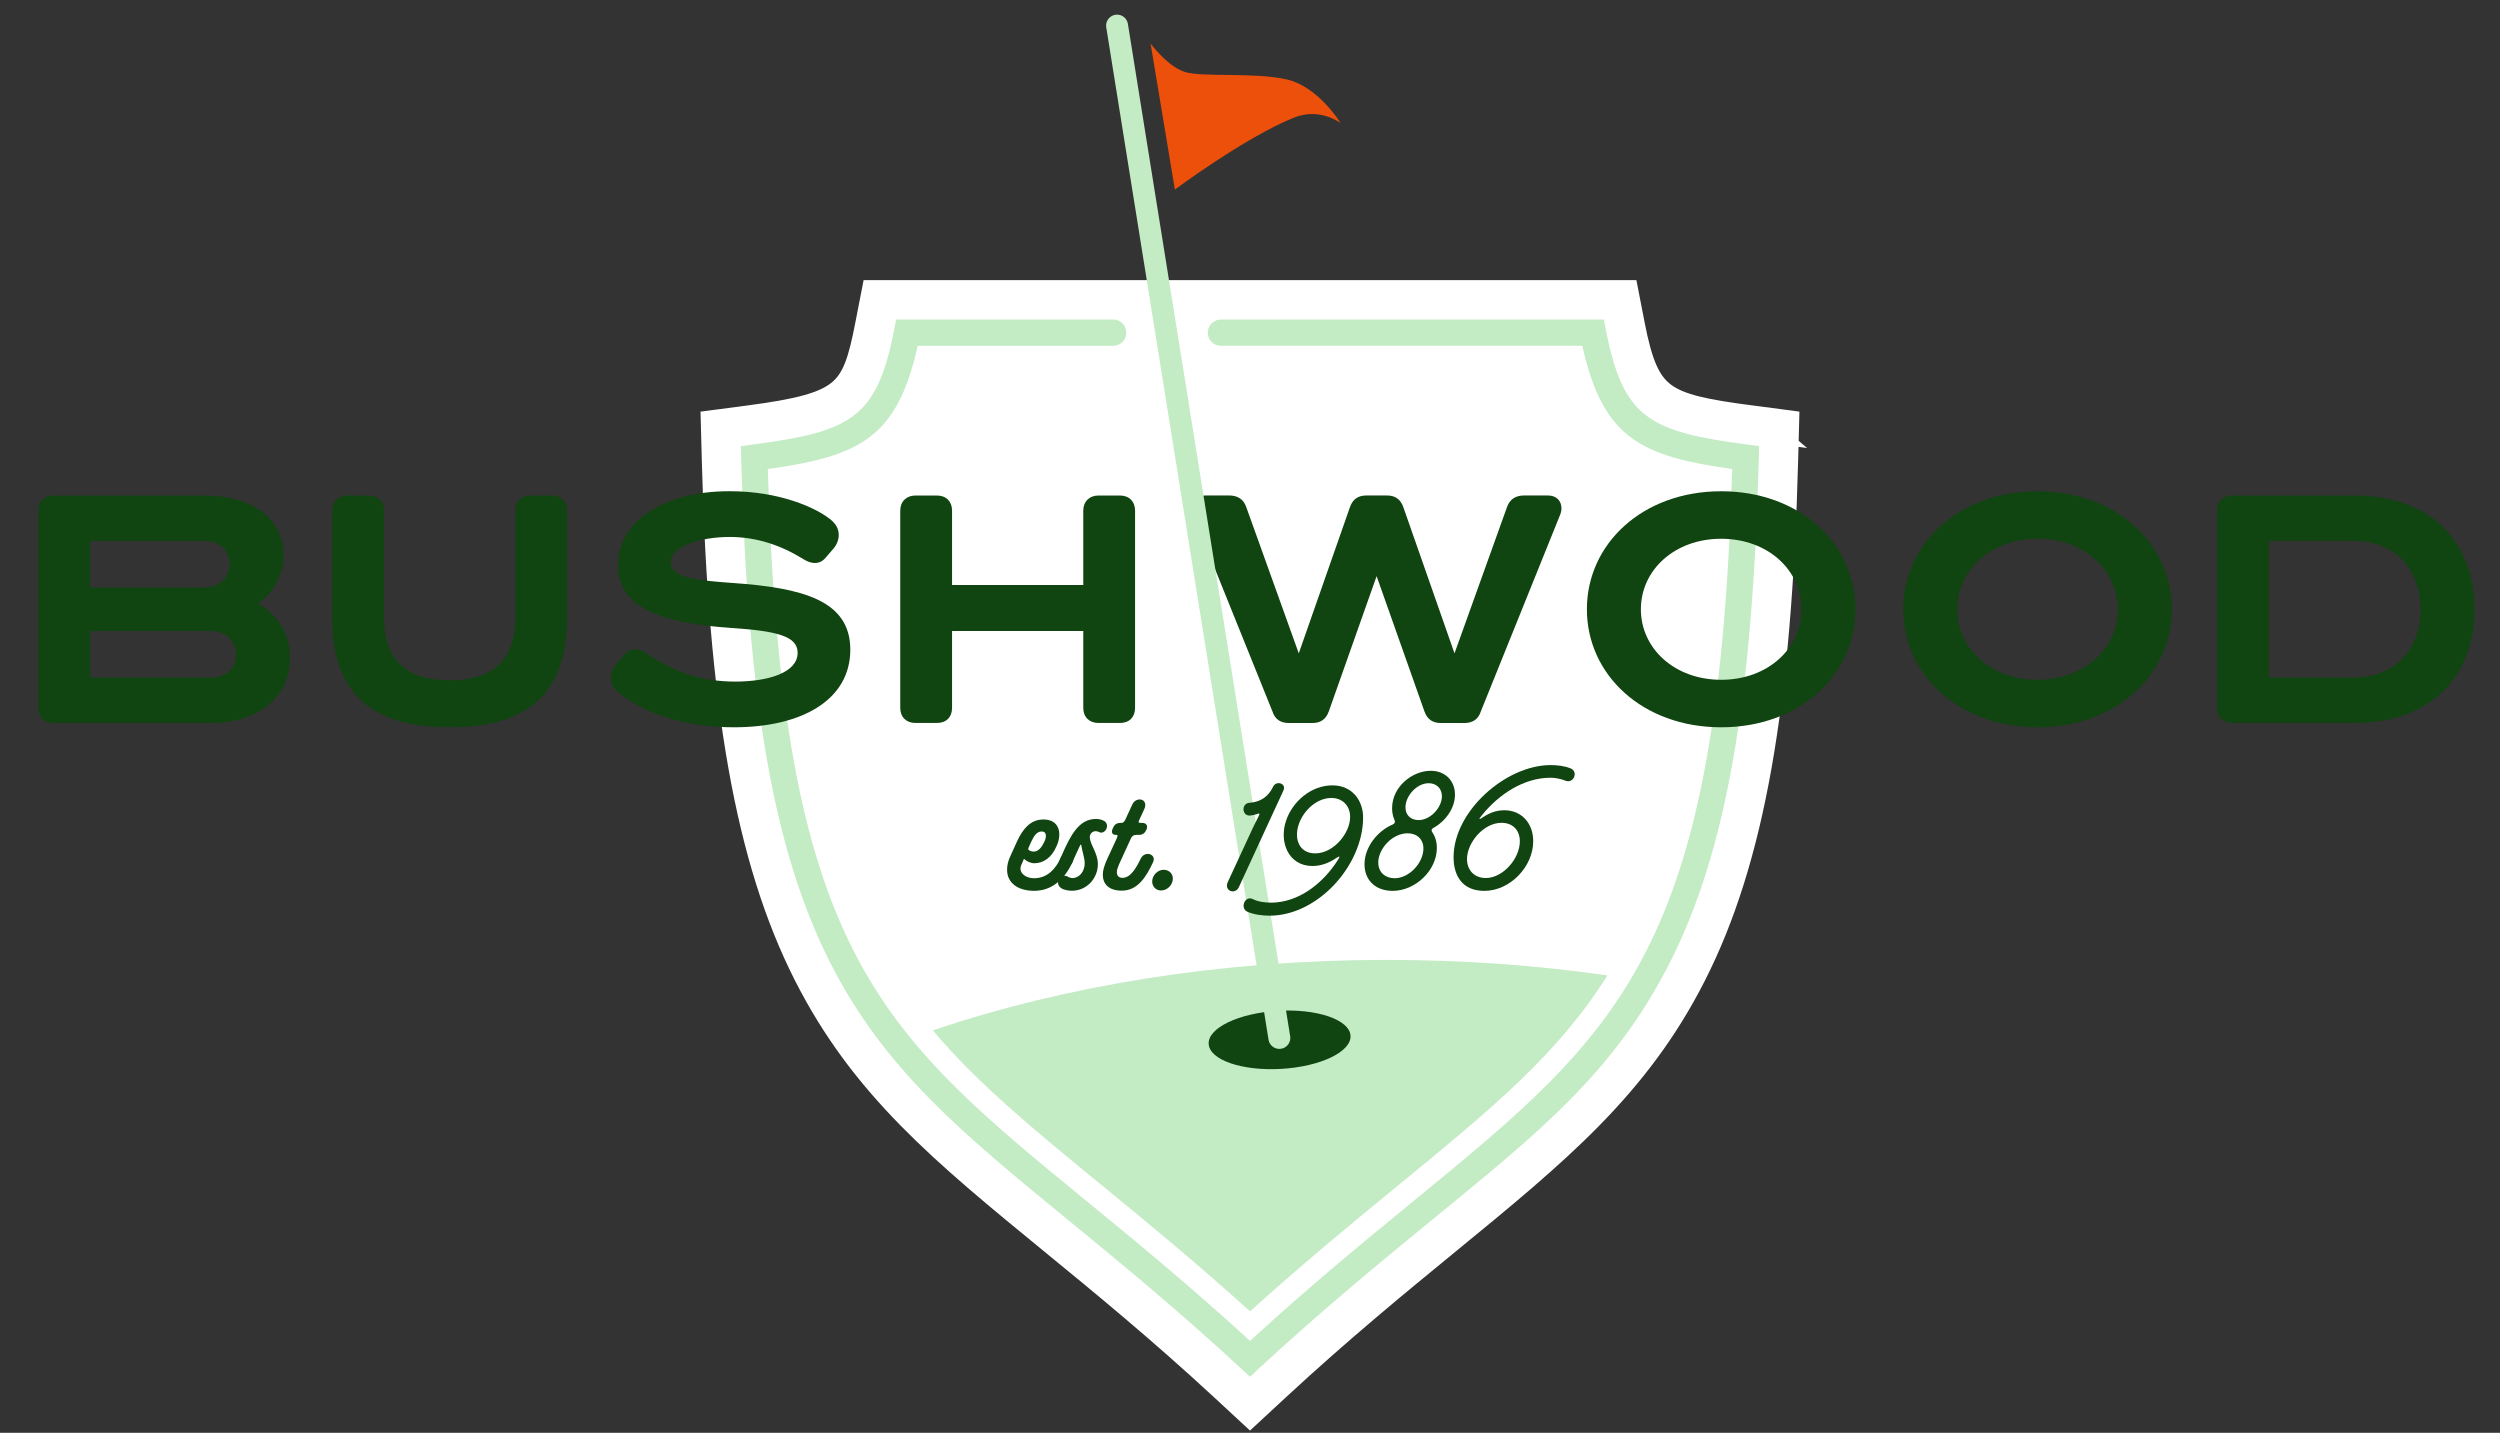 <?xml version="1.0" encoding="UTF-8"?><svg id="Layer_1" xmlns="http://www.w3.org/2000/svg" width="570.06" height="326.71" viewBox="0 0 570.06 326.71"><rect x="0" y="0" width="570.06" height="326.71" fill="#333333" stroke="none"/><path d="m288.39,256.98c-2.03-.3-3.59-.78-4.56-1.24.86-.55,2.26-1.17,4.11-1.69l.44,2.93Z" fill="#fff" stroke-width="0"/><ellipse cx="294.67" cy="255.09" rx="16.2" ry="6.63" transform="translate(-14.33 17.56) rotate(-3.33)" fill="#104410" stroke-width="0"/><path id="flag" d="m262.37,9.94s3.67,5.03,7.63,6.41c3.96,1.38,15.94.01,23.61,1.81,7.09,1.73,12.08,9.9,12.08,9.9,0,0-4.71-3.63-10.62-1.25-11.18,4.51-27.17,16.41-27.17,16.41l-5.54-33.28Z" fill="#ed500a" fill-rule="evenodd" stroke-width="0"/><path d="m399.09,96.42c-20.65-2.72-24.59-4.61-27.99-22.08l-1.26-6.47h-169.62l-1.26,6.47c-3.12,16.02-5.47,19.11-28,22.08l-7.13.94.19,7.2c1.45,56.22,7.67,91.27,20.81,117.19,12.83,25.31,30.9,40.12,55.93,60.62,11.45,9.38,24.43,20.02,38.84,33.35l5.43,5.03,5.43-5.03c14.41-13.34,27.39-23.98,38.85-33.37,25.01-20.49,43.08-35.3,55.91-60.61,13.14-25.92,19.36-60.97,20.81-117.19l.19-7.2-7.14-.94Z" fill="#fff" stroke="#fff" stroke-miterlimit="10" stroke-width="8"/><path d="m250.88,269.97c10.16,8.33,21.56,17.67,34.16,29.04,12.6-11.38,24-20.71,34.15-29.03,20.6-16.88,36.16-29.64,47.33-47.56-16.06-2.31-32.9-3.54-50.26-3.54-37.93,0-73.38,5.87-103.56,16.06,10.07,11.98,22.7,22.35,38.18,35.04Z" fill="#c3ebc4" stroke-width="0"/><path d="m285.03,313.94l-2.04-1.89c-14.53-13.45-27.57-24.13-39.08-33.57-24.54-20.1-42.27-34.63-54.62-59-12.78-25.22-18.85-59.63-20.28-115.06l-.07-2.7,2.68-.35c22.25-2.94,28.32-5.88,32.25-26.08l.47-2.43h49.48c1.66,0,3,1.34,3,3s-1.34,3-3,3h-44.57c-4.69,21.25-13.55,25.18-34.17,28.09,3.17,109.99,25.08,127.93,72.63,166.88,11.04,9.04,23.48,19.24,37.32,31.93,13.84-12.69,26.28-22.88,37.32-31.92,47.54-38.96,69.45-56.9,72.63-166.89-20.62-2.91-29.48-6.84-34.17-28.09h-82.41c-1.66,0-3-1.34-3-3s1.34-3,3-3h87.32l.47,2.43c3.93,20.2,10,23.14,32.25,26.08l2.68.35-.07,2.7c-1.43,55.43-7.49,89.84-20.28,115.06s-30.08,38.9-54.62,59c-11.51,9.43-24.55,20.12-39.08,33.56l-2.04,1.89Z" fill="#c3ebc4" stroke-width="0"/><ellipse cx="291.79" cy="237.1" rx="16.2" ry="6.63" transform="translate(-13.29 17.36) rotate(-3.33)" fill="#104410" stroke-width="0"/><path d="m8.74,161.43v-45.02c0-2.03,1.4-3.42,3.43-3.42h34.39c12.93,0,18.1,6.92,18.1,13.56,0,4.12-1.96,8.39-5.87,11.04,3.92,2.17,7.34,6.36,7.34,12.44,0,8.81-7.2,14.82-17.96,14.82H12.16c-2.03,0-3.43-1.33-3.43-3.42Zm37.89-27.47c3.77,0,5.73-2.66,5.73-5.38s-1.96-5.24-5.73-5.24h-26.07v10.62h26.07Zm1.54,20.55c3.57,0,5.66-2.38,5.66-5.24s-2.1-5.38-5.66-5.38h-27.61v10.62h27.61Z" fill="#104410" stroke-width="0"/><path d="m75.77,141.02v-24.61c0-2.03,1.4-3.42,3.43-3.42h4.96c2.1,0,3.42,1.4,3.42,3.42v24.61c0,10.28,6.15,14.12,14.96,14.12s14.96-3.84,14.96-14.12v-24.61c0-2.03,1.33-3.42,3.42-3.42h4.96c2.03,0,3.42,1.4,3.42,3.42v24.61c0,19.5-11.88,24.81-26.77,24.81s-26.77-5.31-26.77-24.81Z" fill="#104410" stroke-width="0"/><path d="m141.26,158.08c-1.19-.98-1.96-1.96-1.96-3.42s.49-2.38,1.26-3.29l1.82-2.1c.7-.84,1.54-1.19,2.38-1.19s1.89.35,2.59.84c6.29,4.33,12.72,6.5,20.27,6.5s14.26-2.03,14.26-6.57c0-3.78-4.68-4.96-15.1-5.66-16.57-1.12-25.86-4.82-25.86-14.4s9.93-16.78,25.44-16.78c11.6,0,19.64,3.84,22.72,6.22,1.4,1.05,2.17,2.17,2.17,3.78,0,1.05-.42,2.17-1.19,3.08l-1.82,2.1c-.7.84-1.54,1.19-2.45,1.19-.84,0-1.75-.35-2.52-.84-5.31-3.29-10.83-5.1-16.92-5.1-6.64,0-13.42,2.17-13.42,5.73s6.08,4.19,13.98,4.75c16.15,1.12,26.98,3.98,26.98,15.24s-10.76,17.68-26.56,17.68c-10.83,0-20.34-3.08-26.07-7.76Z" fill="#104410" stroke-width="0"/><path d="m205.28,161.43v-45.02c0-2.03,1.4-3.42,3.43-3.42h4.96c2.1,0,3.42,1.4,3.42,3.42v16.99h29.92v-16.99c0-2.03,1.4-3.42,3.43-3.42h4.96c2.1,0,3.42,1.4,3.42,3.42v45.02c0,2.1-1.33,3.42-3.42,3.42h-4.96c-2.03,0-3.43-1.33-3.43-3.42v-17.54h-29.92v17.54c0,2.1-1.33,3.42-3.42,3.42h-4.96c-2.03,0-3.43-1.33-3.43-3.42Z" fill="#104410" stroke-width="0"/><path d="m290.14,162.2l-17.96-44.53c-.28-.63-.42-1.19-.42-1.75,0-1.61,1.05-2.94,3.08-2.94h5.45c1.89,0,3.22.84,3.84,2.52l12.02,33.48,11.67-33.34c.63-1.82,1.89-2.66,3.71-2.66h4.75c1.82,0,3.08.84,3.71,2.66l11.67,33.34,12.02-33.48c.63-1.68,1.96-2.52,3.84-2.52h5.45c2.03,0,3.08,1.33,3.08,2.94,0,.56-.14,1.12-.42,1.75l-17.96,44.53c-.56,1.82-1.89,2.66-3.71,2.66h-5.45c-1.82,0-3.08-.84-3.71-2.66l-10.9-30.83-10.9,30.83c-.63,1.82-1.89,2.66-3.71,2.66h-5.45c-1.82,0-3.15-.84-3.7-2.66Z" fill="#104410" stroke-width="0"/><path d="m361.85,138.93c0-14.89,12.65-26.91,30.62-26.91s30.62,12.02,30.62,26.91-12.65,26.91-30.62,26.91-30.62-12.02-30.62-26.91Zm48.93,0c0-8.95-7.69-16.08-18.31-16.08s-18.31,7.13-18.31,16.08,7.69,16.08,18.31,16.08,18.31-7.13,18.31-16.08Z" fill="#104410" stroke-width="0"/><path d="m433.98,138.93c0-14.89,12.65-26.91,30.62-26.91s30.62,12.02,30.62,26.91-12.65,26.91-30.62,26.91-30.62-12.02-30.62-26.91Zm48.93,0c0-8.95-7.69-16.08-18.31-16.08s-18.31,7.13-18.31,16.08,7.69,16.08,18.31,16.08,18.31-7.13,18.31-16.08Z" fill="#104410" stroke-width="0"/><path d="m505.55,161.43v-45.02c0-2.03,1.4-3.42,3.43-3.42h27.89c17.83,0,27.4,11.04,27.4,25.93s-9.58,25.93-27.4,25.93h-27.89c-2.03,0-3.43-1.33-3.43-3.42Zm30.97-6.92c10.62,0,15.45-7.55,15.45-15.59s-4.82-15.59-15.45-15.59h-19.15v31.17h19.15Z" fill="#104410" stroke-width="0"/><line x1="254.72" y1="5.84" x2="291.72" y2="236.67" fill="none" stroke="#c3ebc4" stroke-linecap="round" stroke-miterlimit="10" stroke-width="5"/><path d="m232.69,198.06c0,1.26,1.39,2.2,3.1,2.2,3.1,0,4.95-2.25,5.98-4.45.81-1.84,3.64-1.12,2.79.76-1.93,4.27-5.03,6.56-8.72,6.56s-6.2-1.75-6.2-4.81c0-.99.22-2.02.81-3.24l1.53-3.37c1.21-2.56,2.92-4.85,5.93-4.85,2.56,0,3.64,1.53,3.64,3.42,0,.85-.22,1.8-.63,2.65-1.12,2.65-3.01,3.91-5.08,3.91-.85,0-1.75-.45-2.2-.9-.13-.13-.23-.04-.27.14l-.31.76c-.27.49-.36.9-.36,1.21Zm2.97-3.87c.99,0,1.75-.76,2.38-2.07.27-.45.45-1.03.45-1.53,0-.58-.27-.99-.99-.99-.99,0-1.66.85-2.29,2.2l-.67,1.48c-.09.22-.13.45.09.58.31.22.63.31,1.03.31Z" fill="#104410" stroke-width="0"/><path d="m243.43,199.86c.32.22.76.36,1.12.36,1.57,0,2.79-1.53,2.79-3.37,0-1.17-.58-2.79-.72-3.78-.04-.31-.09-.49-.14-.49-.09,0-.13.04-.36.54-.4.81-1.12,2.47-1.57,3.46-.85,1.93-3.69,1.21-2.79-.76l1.08-2.43c2.25-4.9,4.27-6.65,7.15-6.65.76,0,1.48.27,1.84.49,1.39.94.09,3.15-1.17,2.52-.22-.13-.49-.22-.81-.22-.81,0-1.35.63-1.35,1.35,0,1.62,1.84,3.6,1.84,6.16,0,3.24-2.52,6.07-5.93,6.07-.72,0-1.8-.18-2.34-.54-1.8-1.08-.31-3.6,1.35-2.7Z" fill="#104410" stroke-width="0"/><path d="m260.11,195.81c.9-1.93,3.64-1.08,2.83.76-1.53,3.28-3.46,6.52-7.15,6.52-2.83,0-4.32-1.39-4.32-3.64,0-.85.27-2.02,1.03-3.64l2.16-4.67c.18-.45.22-.76.04-.76h-.18c-.9,0-1.17-.5-.81-1.44.36-.85.81-1.3,1.8-1.3h.18c.5,0,.67-.32.9-.72l1.62-3.51c.9-1.89,3.78-1.3,2.7,1.12l-1.17,2.52c-.18.41-.18.58.27.58h.36c1.03,0,1.44.63,1.03,1.57-.31.72-.81,1.17-1.66,1.17h-.67c-.54,0-.94.27-1.17.76l-2.74,5.98c-.27.63-.49,1.26-.49,1.8,0,.72.4,1.26,1.3,1.26,1.8,0,3.1-2.2,4.13-4.36Z" fill="#104410" stroke-width="0"/><path d="m264.74,203.05c-1.35,0-2.2-1.17-1.98-2.43.18-1.26,1.39-2.29,2.56-2.29,1.39,0,2.34,1.08,2.07,2.47-.22,1.21-1.35,2.25-2.65,2.25Z" fill="#104410" stroke-width="0"/><path d="m285.06,185.97c-1.93.14-2.07-2.83-.09-2.92,2.61-.18,4.32-1.57,5.3-3.6.67-1.57,3.15-.85,2.38.81l-10.16,22.03c-.85,1.84-3.46.85-2.52-1.17l5.66-12.23,1.44-2.92c.22-.49.09-.58-.41-.36-.49.18-1.03.31-1.62.36Z" fill="#104410" stroke-width="0"/><path d="m299.27,197.47c-5.53,0-7.69-5.57-5.98-10.43,1.48-4.32,5.71-7.96,10.52-7.96,4.54,0,7.01,3.46,7.01,7.33,0,10.83-10.25,22.39-21.35,22.39-1.66,0-3.6-.27-5.04-.9-1.75-.81-.58-3.78,1.26-2.88,1.08.58,2.74.81,4.09.81,6.29,0,11.87-4.32,15.33-9.8.54-.81.36-.9-.45-.36-1.57,1.08-3.42,1.8-5.39,1.8Zm4.27-15.51c-3.19,0-6.25,2.74-7.37,5.93-1.17,3.37.04,6.7,3.73,6.7,4.18,0,7.96-4.58,7.96-8.32,0-2.47-1.66-4.32-4.32-4.32Z" fill="#104410" stroke-width="0"/><path d="m317.43,184.3c0-4.94,4.63-8.54,8.81-8.54,3.37,0,5.53,2.34,5.53,5.44s-2.16,6.07-4.94,7.6c-.45.23-.49.58-.22.99.67.99,1.03,2.2,1.03,3.55,0,5.17-4.94,9.8-10.07,9.8-3.96,0-6.43-2.47-6.43-6.07,0-3.78,2.83-7.55,6.47-9.08.45-.22.58-.58.36-1.03-.36-.81-.54-1.71-.54-2.65Zm-3.15,12.41c0,2.25,1.66,3.55,3.73,3.55,3.33,0,6.56-3.51,6.56-6.79,0-2.11-1.48-3.46-3.6-3.46-3.51,0-6.7,3.55-6.7,6.7Zm6.2-12.63c0,1.89,1.3,2.92,3.01,2.92,2.65,0,5.3-2.83,5.3-5.44,0-1.8-1.26-2.97-3.01-2.97-2.79,0-5.3,2.97-5.3,5.48Z" fill="#104410" stroke-width="0"/><path d="m342.96,184.75c4.09,0,6.65,3.06,6.65,7.06,0,5.8-5.26,11.33-11.15,11.33-4.99,0-7.01-3.42-7.01-7.69,0-10.47,11.91-20.99,22.12-20.99,1.53,0,3.19.18,4.58.76,1.8.72.72,3.55-1.21,2.79-.94-.4-2.34-.67-3.37-.67-6.07,0-11.78,3.73-15.69,8.59-.81.99-.67,1.08.36.36,1.44-.94,2.97-1.53,4.72-1.53Zm-4.18,15.46c4,0,7.78-4.5,7.78-8.36,0-2.56-1.62-4.23-4.18-4.23-4.14,0-7.87,4.58-7.87,8.27,0,2.47,1.62,4.32,4.27,4.32Z" fill="#104410" stroke-width="0"/></svg>